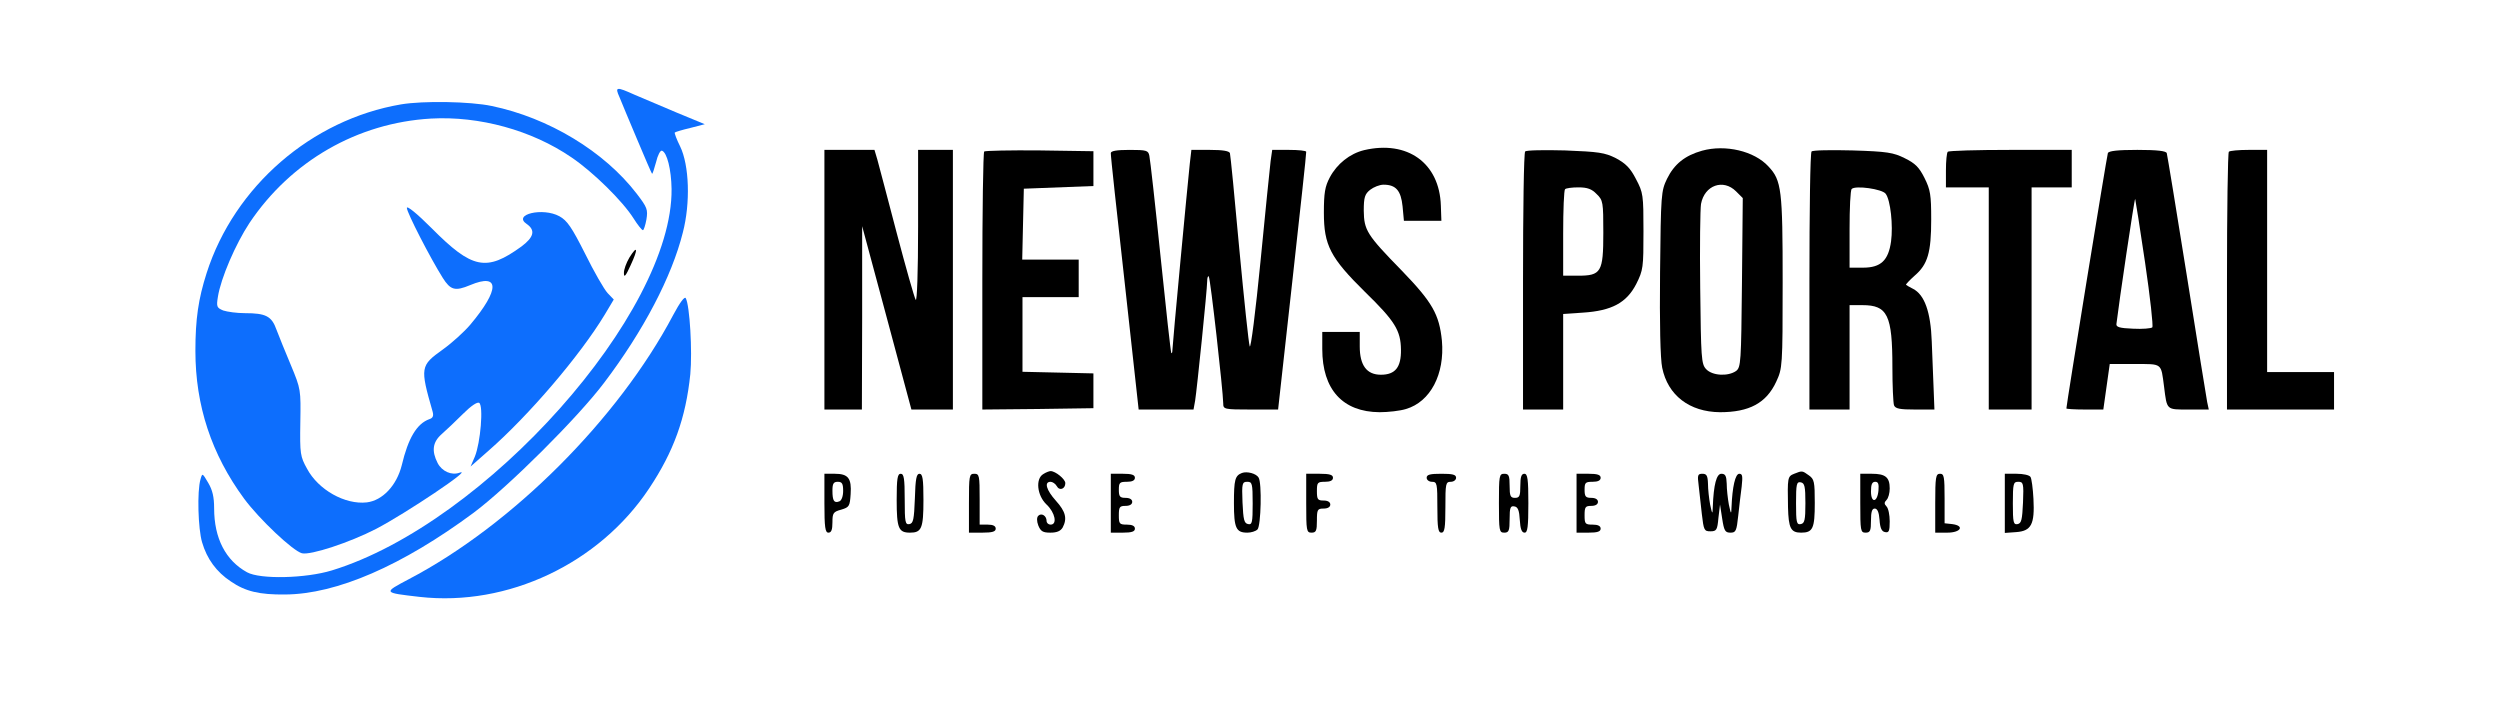 <?xml version="1.0" encoding="utf-8"?>
<svg version="1.0" xmlns="http://www.w3.org/2000/svg" width="934pt" height="267pt" viewBox="0 0 934 267" preserveAspectRatio="xMidYMid meet">
  <g transform="translate(0,267) scale(0.1,-0.1)" fill="#000000" stroke="none">
    <path d="M2314 2308 c7 -18 37 -89 66 -158 29 -69 54 -127 56 -129 2 -2 8 18 15 43 6 26 16 45 22 43 19 -6 35 -71 36 -143 5 -463 -695 -1249 -1269 -1425 -98 -30 -268 -34 -317 -7 -80 44 -123 127 -123 239 0 42 -6 68 -22 95 -22 37 -22 38 -29 13 -13 -44 -9 -185 6 -235 18 -62 54 -111 107 -146 55 -38 108 -50 203 -49 193 1 438 108 704 305 130 97 390 356 488 486 147 194 253 397 294 561 29 111 24 252 -10 322 -13 26 -22 50 -20 52 2 2 28 10 58 17 l54 14 -104 43 c-57 24 -128 54 -158 67 -69 31 -74 30 -57 -8z" style="fill: rgb(13, 110, 253);"/>
    <path d="M1498 2280 c-334 -57 -622 -306 -726 -630 -31 -97 -42 -172 -42 -291 0 -204 60 -386 182 -552 57 -77 182 -195 216 -204 32 -8 178 40 277 91 111 58 368 230 312 210 -30 -11 -66 5 -82 36 -23 45 -19 78 15 108 17 15 53 49 80 76 30 30 53 45 60 41 17 -10 5 -150 -16 -201 l-16 -37 67 59 c151 132 342 356 434 508 l34 57 -23 24 c-13 14 -51 80 -84 147 -50 99 -67 124 -96 140 -62 34 -176 7 -122 -29 33 -23 27 -49 -20 -84 -131 -95 -184 -84 -335 68 -55 55 -93 86 -93 76 0 -17 88 -188 134 -261 29 -46 46 -51 103 -27 110 46 111 -16 0 -148 -22 -26 -68 -68 -103 -93 -84 -60 -85 -67 -38 -231 5 -17 1 -25 -12 -29 -47 -17 -79 -71 -103 -172 -19 -76 -72 -132 -131 -139 -81 -9 -181 47 -223 126 -25 45 -27 55 -25 172 2 123 2 125 -35 214 -21 50 -45 109 -54 133 -18 51 -40 62 -118 62 -30 0 -66 5 -81 10 -24 10 -26 14 -20 51 11 70 66 197 118 276 155 231 403 374 678 390 180 10 376 -43 525 -145 80 -54 191 -163 232 -228 15 -24 31 -44 35 -44 3 0 9 18 13 40 6 37 3 45 -36 96 -122 159 -330 284 -542 328 -80 17 -256 20 -339 6z" style="fill: rgb(13, 110, 253);"/>
    <path d="M5096 2109 c-53 -13 -101 -51 -128 -102 -18 -34 -22 -58 -22 -132 0 -121 24 -168 154 -296 112 -109 133 -144 134 -215 1 -66 -21 -94 -75 -94 -53 0 -79 35 -79 106 l0 54 -70 0 -70 0 0 -64 c0 -151 76 -235 214 -236 32 0 77 5 99 12 91 27 145 130 134 255 -10 99 -36 144 -150 262 -131 134 -141 151 -142 224 0 50 4 62 24 78 13 10 35 19 50 19 46 0 65 -22 71 -81 l5 -54 70 0 70 0 -2 57 c-5 159 -125 245 -287 207z"/>
    <path d="M6359 2107 c-64 -18 -104 -50 -131 -105 -22 -46 -23 -56 -26 -350 -2 -192 1 -323 8 -356 21 -103 102 -165 216 -166 109 0 173 34 210 114 23 50 24 55 24 372 0 345 -4 380 -53 432 -53 58 -161 83 -248 59z m127 -152 l25 -25 -3 -316 c-3 -299 -4 -316 -22 -330 -30 -21 -89 -18 -112 7 -18 19 -19 42 -22 303 -2 154 0 296 3 314 13 70 83 95 131 47z"/>
    <path d="M3080 1625 l0 -485 70 0 70 0 1 343 0 342 92 -342 92 -343 78 0 77 0 0 485 0 485 -65 0 -65 0 0 -287 c0 -168 -4 -282 -9 -273 -5 8 -37 121 -71 250 -34 129 -66 252 -72 273 l-11 37 -94 0 -93 0 0 -485z"/>
    <path d="M3677 2104 c-4 -4 -7 -223 -7 -486 l0 -478 208 2 207 3 0 65 0 65 -132 3 -133 3 0 139 0 140 105 0 105 0 0 70 0 70 -105 0 -106 0 3 133 3 132 130 5 130 5 0 65 0 65 -201 3 c-110 1 -203 -1 -207 -4z"/>
    <path d="M4150 2098 c-1 -7 23 -226 52 -485 l52 -473 102 0 103 0 6 33 c7 44 45 416 45 446 0 13 3 22 6 18 6 -6 53 -424 54 -474 0 -22 3 -23 103 -23 l102 0 53 478 c29 262 53 480 52 485 0 4 -29 7 -64 7 l-63 0 -6 -42 c-3 -24 -20 -193 -38 -377 -18 -184 -36 -325 -40 -315 -4 10 -21 174 -39 364 -17 190 -33 351 -35 358 -3 8 -27 12 -74 12 l-70 0 -6 -52 c-8 -74 -65 -680 -65 -697 0 -8 -2 -12 -4 -10 -2 2 -20 164 -40 359 -20 195 -39 365 -42 378 -4 20 -10 22 -74 22 -49 0 -70 -4 -70 -12z"/>
    <path d="M5698 2104 c-5 -4 -8 -223 -8 -486 l0 -478 75 0 75 0 0 179 0 178 74 5 c108 7 163 37 199 107 26 52 27 61 27 197 0 136 -1 144 -28 195 -21 41 -38 58 -75 78 -42 21 -64 24 -190 29 -78 2 -145 1 -149 -4z m267 -159 c24 -23 25 -30 25 -145 0 -147 -8 -160 -95 -160 l-55 0 0 158 c0 87 3 162 7 165 3 4 26 7 50 7 33 0 50 -6 68 -25z"/>
    <path d="M6768 2104 c-5 -4 -8 -223 -8 -486 l0 -478 75 0 75 0 0 195 0 195 48 0 c94 0 112 -37 112 -232 0 -69 3 -133 6 -142 5 -13 22 -16 78 -16 l73 0 -3 78 c-2 42 -5 122 -7 177 -4 110 -27 174 -70 196 -12 6 -24 13 -26 15 -2 1 13 17 32 34 49 42 62 86 62 210 0 92 -3 111 -25 155 -20 40 -35 55 -74 74 -42 21 -65 25 -195 29 -80 2 -149 1 -153 -4z m277 -158 c18 -24 28 -118 20 -178 -10 -71 -38 -98 -105 -98 l-50 0 0 143 c0 79 3 147 8 151 13 14 114 0 127 -18z"/>
    <path d="M7277 2103 c-4 -3 -7 -35 -7 -70 l0 -63 80 0 80 0 0 -415 0 -415 80 0 80 0 0 415 0 415 75 0 75 0 0 70 0 70 -228 0 c-126 0 -232 -3 -235 -7z"/>
    <path d="M7875 2098 c-4 -11 -155 -940 -155 -954 0 -2 31 -4 69 -4 l69 0 12 85 12 85 93 0 c105 0 98 5 110 -85 11 -88 8 -85 91 -85 l76 0 -6 28 c-3 15 -37 227 -76 472 -39 245 -73 451 -75 458 -3 8 -35 12 -110 12 -75 0 -107 -4 -110 -12z m139 -409 c19 -129 31 -238 27 -242 -4 -4 -37 -7 -72 -5 -50 2 -64 6 -62 18 9 76 67 469 70 467 1 -2 18 -109 37 -238z"/>
    <path d="M8327 2103 c-4 -3 -7 -222 -7 -485 l0 -478 200 0 200 0 0 70 0 70 -125 0 -125 0 0 415 0 415 -68 0 c-38 0 -72 -3 -75 -7z"/>
    <path d="M2351 1707 c-11 -19 -21 -45 -20 -58 0 -18 7 -10 25 30 29 62 26 78 -5 28z"/>
    <path d="M2515 1493 c-205 -388 -602 -785 -988 -987 -96 -51 -97 -50 41 -66 329 -37 671 125 857 405 92 138 137 263 154 427 8 85 -2 257 -17 284 -4 8 -22 -16 -47 -63z" style="fill: rgb(13, 110, 253);"/>
    <path d="M3898 899 c-30 -17 -24 -80 12 -114 32 -30 41 -75 15 -75 -8 0 -15 6 -15 14 0 19 -19 31 -31 19 -6 -6 -6 -20 0 -36 9 -22 17 -27 45 -27 25 0 38 6 46 19 18 34 11 60 -25 100 -36 40 -45 71 -20 71 7 0 18 -7 23 -16 10 -19 32 -11 32 11 0 15 -37 45 -55 45 -5 0 -18 -5 -27 -11z"/>
    <path d="M4640 903 c-26 -10 -30 -25 -30 -113 0 -93 8 -110 50 -110 14 0 31 5 38 12 13 13 17 175 4 194 -9 15 -43 24 -62 17z m40 -114 c0 -71 -2 -80 -17 -77 -15 3 -18 16 -21 81 -3 72 -1 77 18 77 18 0 20 -6 20 -81z"/>
    <path d="M6703 900 c-25 -10 -25 -14 -23 -125 2 -78 10 -95 49 -95 44 0 51 16 51 111 0 79 -2 89 -22 103 -25 18 -25 18 -55 6z m42 -110 c0 -63 -3 -75 -17 -78 -16 -3 -18 6 -18 78 0 72 2 81 18 78 14 -3 17 -15 17 -78z"/>
    <path d="M3080 790 c0 -91 3 -110 15 -110 11 0 15 11 15 39 0 34 3 39 33 47 30 9 32 13 35 58 4 59 -9 76 -59 76 l-39 0 0 -110z m70 46 c0 -20 -6 -36 -14 -39 -20 -8 -26 2 -26 40 0 26 4 33 20 33 16 0 20 -7 20 -34z"/>
    <path d="M3350 802 c0 -106 7 -122 50 -122 43 0 50 16 50 122 0 79 -3 98 -15 98 -11 0 -15 -19 -17 -92 -3 -79 -6 -93 -20 -96 -16 -3 -18 6 -18 92 0 79 -3 96 -15 96 -12 0 -15 -18 -15 -98z"/>
    <path d="M3620 790 l0 -110 50 0 c38 0 50 4 50 15 0 10 -10 15 -30 15 l-30 0 0 95 c0 88 -1 95 -20 95 -19 0 -20 -7 -20 -110z"/>
    <path d="M4150 790 l0 -110 45 0 c33 0 45 4 45 15 0 10 -10 15 -30 15 -28 0 -30 3 -30 35 0 31 3 35 25 35 16 0 25 6 25 15 0 9 -9 15 -25 15 -21 0 -25 5 -25 30 0 27 3 30 30 30 20 0 30 5 30 15 0 11 -12 15 -45 15 l-45 0 0 -110z"/>
    <path d="M4880 790 c0 -103 1 -110 20 -110 17 0 20 7 20 45 0 41 2 45 25 45 16 0 25 6 25 15 0 9 -9 15 -25 15 -22 0 -25 4 -25 35 0 32 2 35 30 35 20 0 30 5 30 15 0 11 -12 15 -50 15 l-50 0 0 -110z"/>
    <path d="M5330 885 c0 -8 9 -15 20 -15 19 0 20 -7 20 -95 0 -78 3 -95 15 -95 12 0 15 17 15 95 0 88 1 95 20 95 11 0 20 7 20 15 0 12 -13 15 -55 15 -42 0 -55 -3 -55 -15z"/>
    <path d="M5600 790 c0 -103 1 -110 20 -110 17 0 20 7 20 51 0 43 3 50 18 47 13 -2 18 -15 20 -51 2 -33 7 -47 18 -47 11 0 14 21 14 110 0 91 -3 110 -15 110 -11 0 -15 -12 -15 -45 0 -38 -3 -45 -20 -45 -17 0 -20 7 -20 45 0 38 -3 45 -20 45 -19 0 -20 -7 -20 -110z"/>
    <path d="M5890 790 l0 -110 45 0 c33 0 45 4 45 15 0 10 -10 15 -30 15 -28 0 -30 3 -30 35 0 31 3 35 25 35 16 0 25 6 25 15 0 9 -9 15 -25 15 -21 0 -25 5 -25 30 0 27 3 30 30 30 20 0 30 5 30 15 0 11 -12 15 -45 15 l-45 0 0 -110z"/>
    <path d="M6346 858 c3 -24 8 -72 12 -108 7 -61 9 -65 32 -65 23 0 26 5 30 50 l6 50 8 -52 c7 -46 11 -53 31 -53 20 0 23 6 29 63 4 34 9 83 13 110 4 38 3 47 -9 47 -15 0 -26 -49 -29 -124 -1 -29 -2 -28 -10 9 -4 22 -8 57 -8 78 -1 29 -5 37 -20 37 -18 0 -29 -40 -32 -124 -1 -29 -2 -28 -10 9 -4 22 -8 57 -8 78 -1 30 -5 37 -21 37 -17 0 -19 -5 -14 -42z"/>
    <path d="M6950 790 c0 -103 1 -110 20 -110 17 0 20 7 20 45 0 33 4 45 14 45 10 0 16 -14 18 -42 2 -31 8 -44 21 -46 14 -3 17 4 17 40 0 24 -5 49 -12 56 -9 9 -9 15 0 24 7 7 12 26 12 43 0 42 -16 55 -67 55 l-43 0 0 -110z m68 48 c-4 -46 -28 -49 -28 -4 0 26 4 36 16 36 11 0 14 -8 12 -32z"/>
    <path d="M7230 790 l0 -110 45 0 c51 0 66 26 18 32 l-28 3 0 93 c0 81 -2 92 -17 92 -16 0 -18 -12 -18 -110z"/>
    <path d="M7490 789 l0 -110 42 3 c57 4 70 29 65 124 -2 39 -7 76 -11 82 -4 7 -27 12 -52 12 l-44 0 0 -111z m68 4 c-3 -65 -6 -78 -20 -81 -16 -3 -18 6 -18 77 0 75 2 81 20 81 19 0 21 -5 18 -77z"/>
  </g>
</svg>